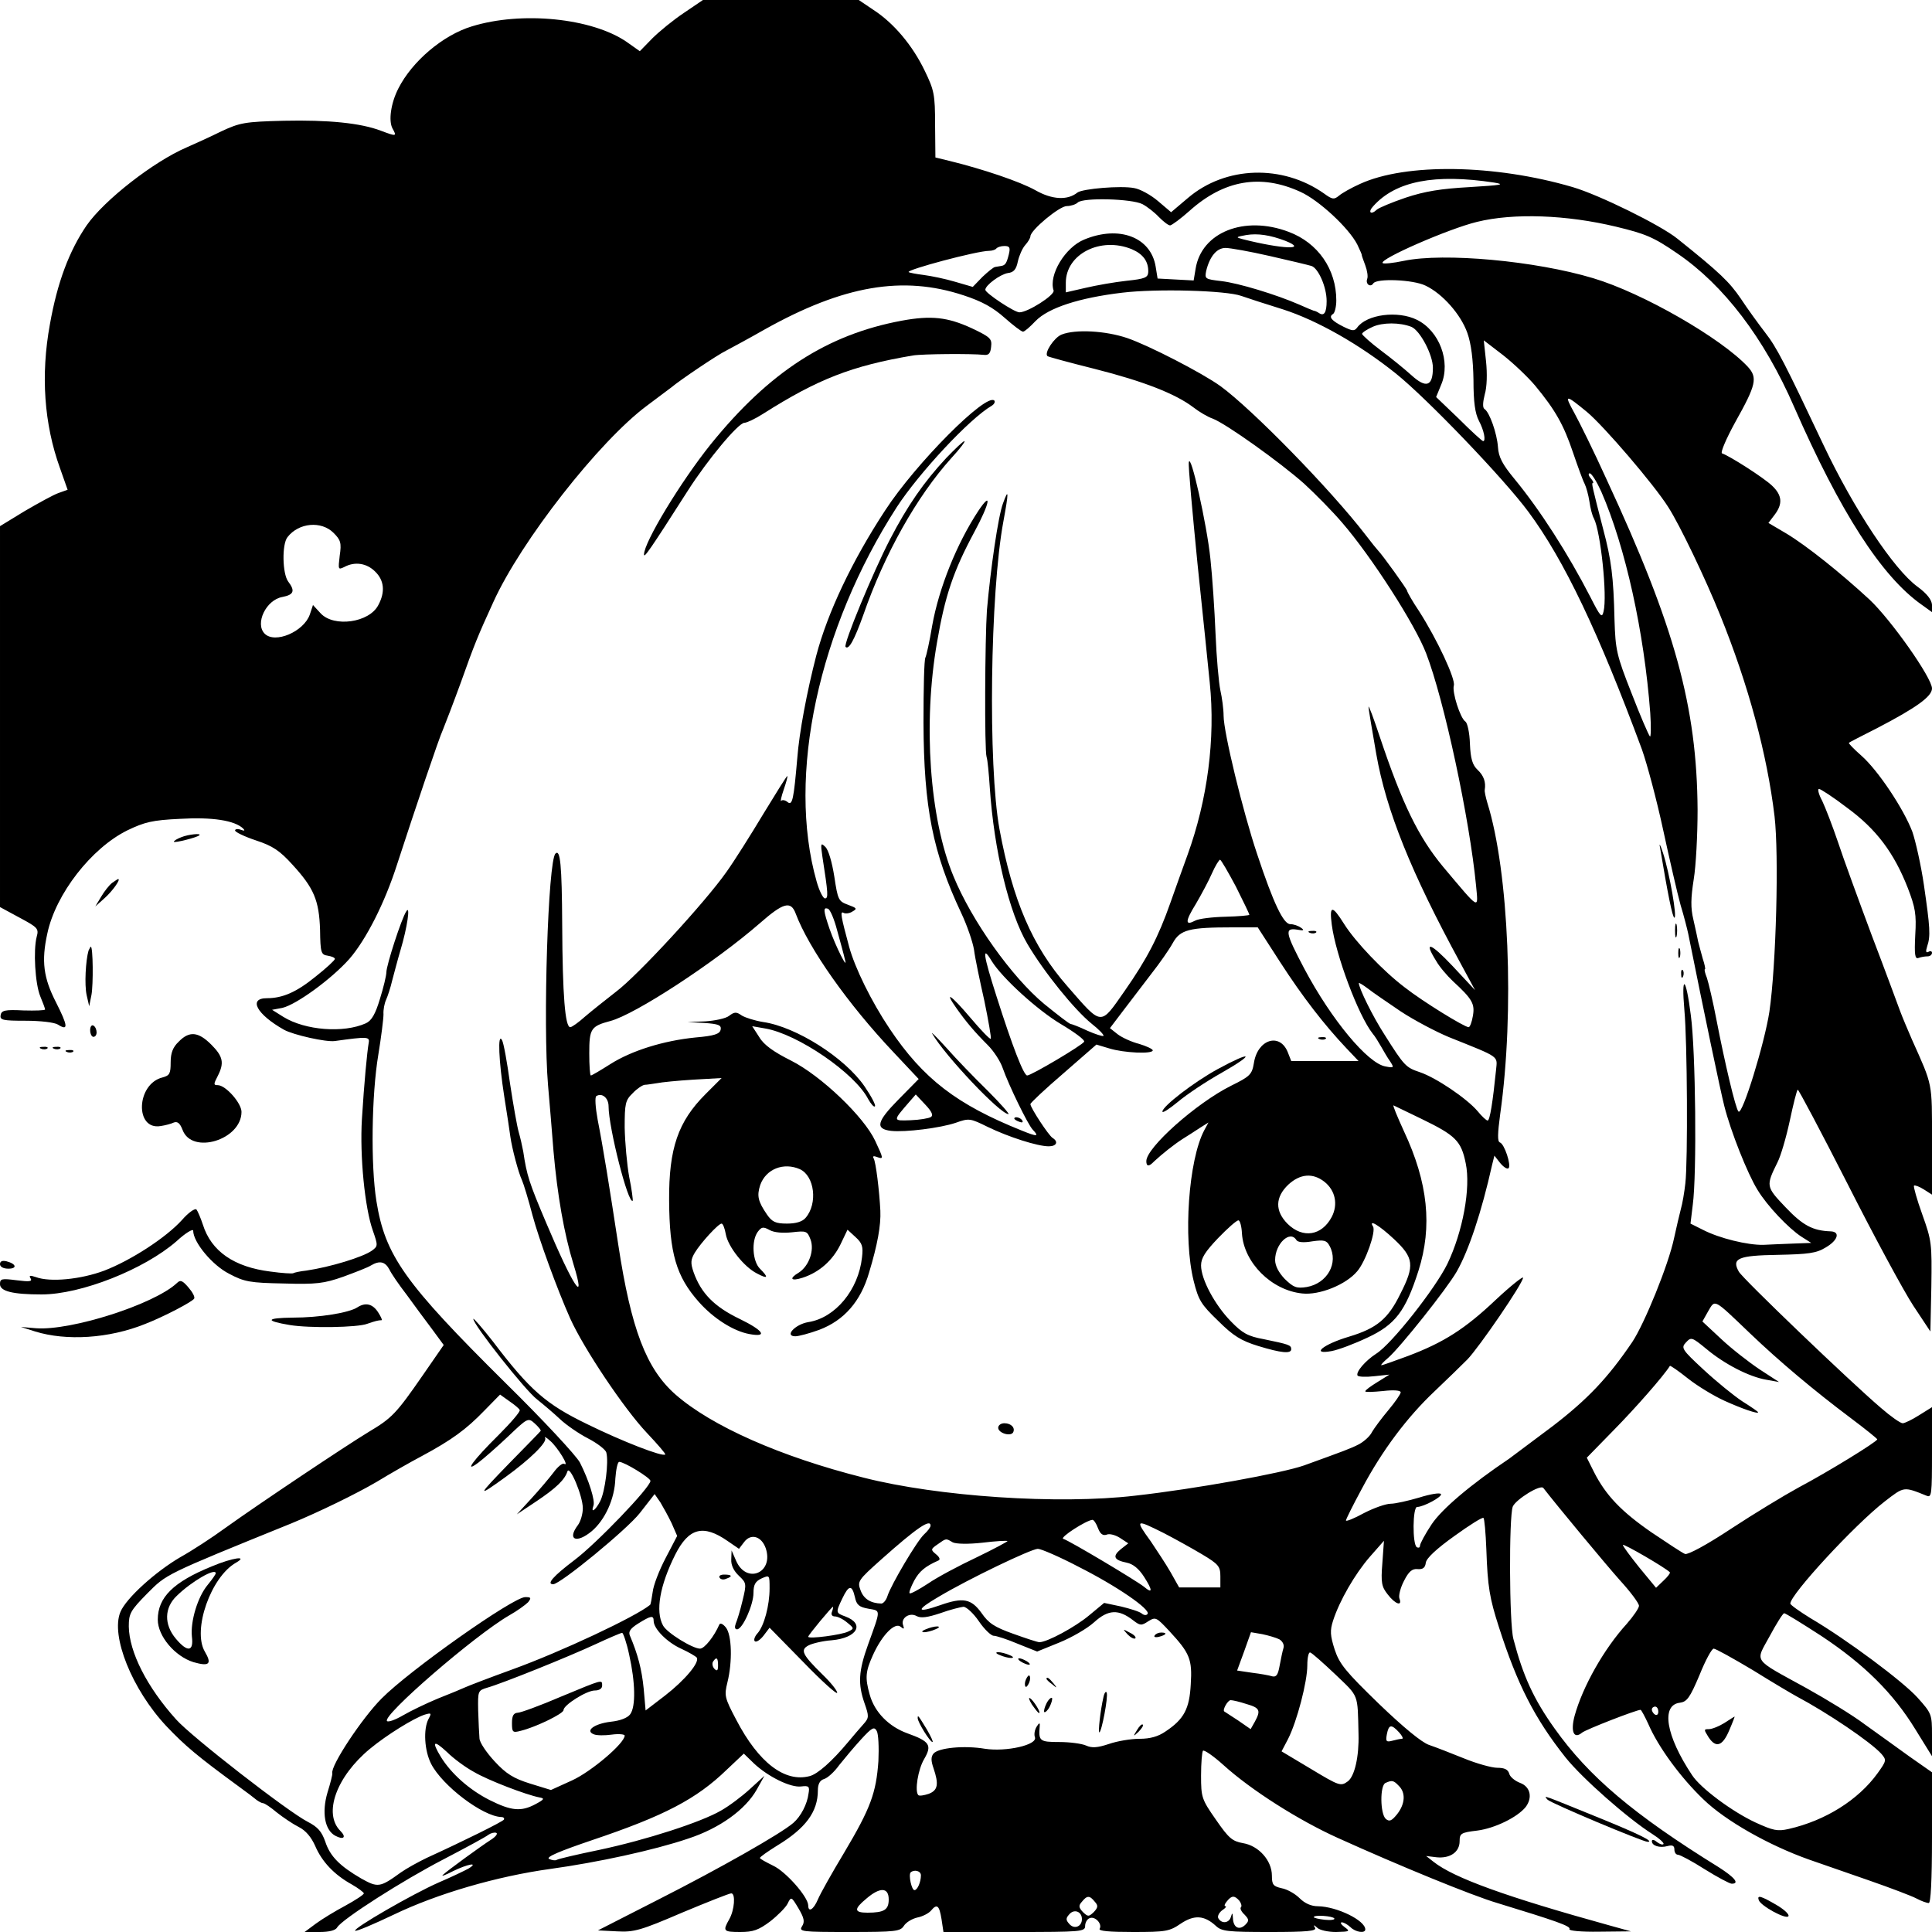 <?xml version="1.0" standalone="no"?>
<!DOCTYPE svg PUBLIC "-//W3C//DTD SVG 20010904//EN"
 "http://www.w3.org/TR/2001/REC-SVG-20010904/DTD/svg10.dtd">
<svg version="1.0" xmlns="http://www.w3.org/2000/svg"
 width="600pt" height="600pt" viewBox="0 0 600 600"
 preserveAspectRatio="xMidYMid meet">
<g transform="translate(0,600) scale(0.1,-0.1)"
fill="#000000" stroke="none">
<path d="M2124 5960 c-33 -22 -77 -58 -98 -79 l-39 -40 -41 29 c-108 74 -326
96 -481 48 -89 -27 -185 -108 -228 -193 -23 -45 -31 -100 -18 -124 14 -25 12
-25 -36 -7 -63 24 -163 34 -302 31 -121 -3 -136 -6 -194 -33 -34 -17 -83 -39
-108 -50 -102 -44 -255 -163 -310 -242 -54 -79 -91 -177 -114 -307 -29 -158
-18 -310 31 -446 l24 -68 -28 -10 c-15 -5 -62 -31 -105 -56 l-77 -47 0 -592 0
-591 61 -33 c56 -30 60 -34 53 -59 -11 -42 -5 -146 11 -185 8 -19 15 -38 15
-41 0 -3 -30 -4 -67 -3 -58 3 -68 0 -71 -14 -3 -16 6 -18 77 -18 46 0 90 -5
101 -12 33 -21 31 -4 -6 69 -39 76 -46 128 -27 214 26 123 137 265 248 320 54
26 78 32 164 36 100 6 170 -5 196 -30 7 -7 4 -8 -7 -4 -10 4 -18 2 -18 -2 0
-5 29 -19 65 -31 52 -17 74 -32 113 -75 67 -73 83 -111 86 -203 1 -71 3 -77
24 -80 12 -2 22 -6 22 -10 0 -4 -27 -29 -60 -55 -59 -48 -102 -67 -151 -67
-59 0 -32 -50 53 -98 29 -16 131 -39 158 -35 101 14 109 14 105 -6 -5 -29 -14
-123 -21 -236 -7 -115 9 -277 34 -347 16 -46 16 -48 -3 -62 -28 -20 -129 -51
-204 -62 -19 -2 -37 -6 -40 -8 -3 -2 -35 0 -71 5 -113 14 -184 63 -210 146 -7
21 -16 42 -20 47 -5 4 -25 -10 -45 -33 -50 -55 -158 -125 -241 -157 -72 -27
-168 -37 -213 -20 -18 6 -22 5 -16 -4 6 -10 -3 -11 -43 -6 -47 6 -52 5 -52
-12 0 -22 39 -32 129 -32 123 0 319 78 419 165 28 26 52 40 52 33 0 -36 60
-108 112 -134 47 -25 65 -28 169 -30 102 -3 125 0 185 21 38 14 77 29 86 35
27 16 44 12 57 -12 6 -13 30 -48 54 -79 23 -32 58 -79 79 -107 l36 -49 -65
-94 c-83 -120 -96 -133 -168 -176 -71 -43 -339 -222 -445 -298 -41 -30 -104
-71 -140 -91 -77 -45 -168 -127 -186 -170 -31 -74 36 -241 143 -355 58 -61 96
-93 223 -186 25 -18 50 -37 57 -43 7 -5 16 -10 20 -10 5 0 24 -13 43 -29 19
-15 50 -36 68 -45 22 -11 39 -32 51 -59 21 -49 59 -89 113 -119 21 -12 38 -25
38 -28 0 -4 -26 -21 -57 -38 -32 -17 -73 -42 -92 -56 l-35 -26 47 0 c29 0 49
5 54 14 14 25 205 147 333 213 69 36 130 69 137 75 7 5 18 8 24 6 6 -2 -1 -12
-17 -22 -31 -20 -133 -94 -149 -109 -5 -5 9 0 32 12 45 22 82 29 48 8 -11 -6
-52 -26 -92 -43 -82 -36 -267 -143 -260 -150 3 -3 57 20 120 50 135 65 320
119 487 142 145 20 321 58 427 94 98 32 178 90 213 152 l24 43 -45 -41 c-25
-23 -65 -53 -90 -67 -62 -36 -232 -91 -378 -122 -68 -14 -128 -28 -132 -31 -5
-3 -15 -1 -24 3 -10 6 33 24 133 58 226 76 325 128 419 219 l53 50 32 -31 c44
-41 113 -75 146 -71 24 3 27 0 23 -22 -4 -33 -24 -71 -47 -91 -39 -34 -230
-142 -415 -236 l-192 -98 59 -3 c53 -3 74 3 202 58 79 33 147 60 153 60 14 0
10 -52 -6 -80 -21 -37 -19 -40 34 -40 40 0 57 6 93 33 23 18 48 43 54 55 11
23 12 22 34 -15 17 -29 20 -41 11 -55 -11 -17 -2 -18 147 -18 144 0 158 2 169
19 7 11 25 22 42 26 16 3 35 13 42 21 19 23 26 17 33 -26 l6 -40 220 0 c209 0
220 1 220 19 0 10 6 21 14 24 17 7 40 -18 31 -33 -4 -7 30 -10 104 -10 102 0
113 2 148 26 42 28 73 26 109 -7 18 -17 36 -19 168 -19 115 0 146 3 140 13 -6
10 -4 10 7 0 7 -7 33 -13 58 -13 43 1 45 2 27 15 -11 8 -15 15 -9 15 7 0 18
-7 27 -15 16 -16 46 -20 46 -7 0 28 -88 71 -147 72 -21 0 -41 9 -57 25 -14 14
-39 28 -56 31 -26 6 -30 11 -30 39 0 47 -41 93 -90 101 -33 6 -44 15 -84 73
-44 63 -46 69 -46 137 0 39 3 74 6 77 4 3 32 -16 63 -44 86 -78 234 -172 356
-227 190 -86 417 -179 495 -202 180 -55 230 -72 224 -81 -3 -5 36 -9 93 -8
l98 1 -65 18 c-322 89 -485 148 -548 198 l-23 18 33 -4 c41 -4 71 16 71 50 0
24 4 27 55 33 54 7 124 41 150 73 22 29 15 63 -17 75 -16 6 -32 19 -34 29 -4
13 -15 18 -37 18 -17 0 -64 13 -103 29 -40 16 -88 35 -109 42 -23 8 -79 54
-156 128 -103 100 -122 123 -137 168 -14 44 -15 59 -5 90 20 62 68 145 114
198 l44 50 -5 -70 c-5 -61 -2 -73 17 -97 23 -30 46 -38 36 -12 -3 8 3 33 14
54 15 30 26 39 43 37 16 -1 23 4 25 20 2 14 33 43 89 83 47 34 87 59 90 56 3
-2 7 -46 9 -98 4 -116 10 -151 39 -241 57 -178 111 -284 207 -405 52 -65 194
-190 270 -238 22 -14 37 -28 34 -31 -3 -3 -12 0 -21 7 -8 7 -15 8 -15 2 0 -14
24 -22 49 -15 15 4 21 1 21 -11 0 -9 5 -16 11 -16 6 0 44 -20 83 -45 40 -25
78 -45 84 -45 25 0 10 19 -40 51 -265 164 -404 282 -510 431 -65 91 -98 163
-128 278 -13 48 -14 379 -2 411 9 22 86 70 95 58 40 -52 196 -240 239 -288 32
-35 58 -70 58 -78 0 -7 -17 -32 -38 -56 -71 -78 -137 -195 -162 -286 -13 -49
-2 -73 23 -52 12 10 169 71 182 71 2 0 13 -20 24 -44 31 -72 101 -167 171
-234 69 -67 204 -143 328 -187 37 -13 121 -42 187 -65 66 -23 132 -48 147 -56
15 -8 32 -14 38 -14 6 0 10 68 10 203 l0 203 -70 49 c-39 28 -101 73 -139 100
-37 28 -119 78 -182 113 -169 93 -158 78 -113 161 21 39 41 71 45 71 4 0 56
-32 116 -71 133 -88 223 -178 291 -289 l52 -84 0 66 c0 64 -1 67 -45 116 -45
50 -219 180 -333 247 -34 21 -62 41 -62 45 0 28 199 244 293 317 61 47 58 47
130 18 16 -7 17 4 17 134 l0 141 -40 -25 c-22 -14 -45 -25 -51 -25 -7 0 -37
21 -68 48 -95 81 -430 402 -441 423 -23 41 -2 50 121 52 95 2 120 5 149 23 38
22 46 49 15 50 -55 2 -86 18 -140 75 -61 64 -61 66 -25 139 10 19 27 77 38
128 11 52 22 96 25 98 2 2 72 -130 155 -293 83 -164 175 -334 204 -378 l53
-80 3 139 c2 134 1 143 -28 224 -17 47 -28 87 -26 90 3 2 17 -3 31 -12 l25
-16 0 169 c0 181 3 167 -62 312 -13 30 -30 70 -37 89 -7 19 -46 125 -88 235
-41 110 -89 241 -105 290 -17 50 -39 107 -49 128 -11 20 -15 37 -10 37 5 0 45
-26 88 -59 90 -66 145 -139 188 -249 23 -60 27 -81 23 -146 -3 -61 -1 -75 10
-71 8 3 20 5 28 5 8 0 14 5 14 11 0 5 -5 7 -11 3 -8 -4 -9 1 -4 17 11 32 9 59
-10 190 -9 62 -26 137 -36 166 -27 71 -106 190 -158 236 -24 21 -41 39 -39 40
1 2 41 22 88 46 121 63 170 98 170 123 0 33 -127 213 -194 276 -91 84 -195
167 -258 205 l-56 33 19 25 c26 34 24 61 -8 91 -25 24 -131 92 -155 100 -6 2
13 46 41 97 65 116 70 138 39 172 -83 89 -326 229 -480 275 -179 54 -464 80
-588 54 -33 -7 -63 -10 -66 -7 -12 12 206 107 293 128 114 28 278 22 432 -15
91 -22 116 -32 190 -83 144 -98 270 -263 363 -477 143 -326 271 -526 396 -614
l32 -23 0 23 c-1 15 -15 34 -45 56 -74 54 -198 242 -291 438 -121 256 -146
305 -182 351 -20 26 -55 74 -76 106 -35 51 -63 79 -197 186 -52 42 -243 136
-325 160 -242 71 -518 75 -660 10 -27 -12 -57 -29 -66 -37 -15 -12 -20 -12
-46 7 -129 91 -306 86 -423 -14 l-52 -44 -40 34 c-22 19 -56 38 -75 41 -41 8
-160 -2 -176 -14 -31 -25 -79 -22 -130 7 -48 27 -164 66 -266 91 l-45 11 -1
102 c0 94 -3 107 -32 167 -38 79 -96 148 -159 189 l-46 31 -242 0 -242 0 -59
-40z m2516 -527 c37 -6 22 -8 -75 -14 -90 -5 -140 -13 -200 -33 -44 -15 -84
-32 -89 -37 -19 -18 -29 -8 -11 11 70 78 191 101 375 73z m-601 -29 c57 -26
149 -111 176 -163 8 -17 15 -32 14 -33 0 -2 5 -16 11 -32 6 -16 9 -35 6 -42
-6 -16 10 -28 19 -14 10 16 123 12 162 -7 53 -25 110 -90 130 -147 12 -34 18
-83 19 -146 0 -69 5 -104 17 -127 16 -30 22 -63 13 -63 -3 0 -37 31 -75 69
l-71 68 16 39 c30 71 -6 167 -76 201 -59 29 -155 17 -185 -24 -9 -12 -15 -11
-42 2 -38 19 -48 31 -33 40 5 3 10 22 10 42 0 97 -57 179 -148 213 -137 52
-271 -1 -289 -115 l-6 -36 -56 3 -56 3 -6 37 c-15 92 -114 129 -222 84 -59
-24 -111 -110 -95 -158 5 -14 -80 -68 -106 -68 -16 0 -106 60 -106 70 0 14 46
48 70 52 18 2 26 11 31 36 4 18 14 41 23 51 9 10 16 22 16 27 0 19 90 94 113
94 12 0 28 5 34 11 16 16 168 12 201 -5 15 -8 38 -26 51 -40 14 -14 29 -26 35
-26 6 1 33 21 60 45 107 96 221 116 345 59z m-47 -152 c72 -29 -9 -26 -132 5
-23 6 -23 7 10 13 36 6 75 0 122 -18z m-859 -42 c-7 -28 -11 -34 -24 -36 -5
-1 -13 -2 -18 -3 -5 0 -23 -15 -40 -31 l-30 -31 -55 16 c-30 9 -74 18 -97 21
-24 3 -45 7 -47 9 -8 7 212 66 250 66 10 0 20 4 22 7 3 4 14 8 25 8 17 0 19
-5 14 -26z m382 16 c35 -15 52 -38 51 -71 -1 -17 -10 -21 -67 -27 -37 -4 -94
-14 -128 -22 l-61 -14 0 30 c0 89 108 144 205 104z m428 -21 c62 -14 120 -28
130 -31 21 -7 47 -65 47 -109 0 -36 -8 -48 -24 -37 -6 4 -13 7 -16 7 -3 1 -23
9 -45 19 -71 31 -189 67 -242 73 -51 6 -52 7 -47 32 11 45 33 71 60 71 14 0
76 -11 137 -25z m-951 -122 c58 -19 92 -38 128 -70 26 -23 52 -43 57 -43 5 0
22 15 39 33 40 41 135 72 269 88 108 13 323 7 370 -10 17 -6 75 -25 130 -42
105 -34 235 -107 350 -199 96 -77 336 -327 412 -430 111 -150 217 -373 352
-737 16 -45 46 -157 66 -250 20 -92 44 -197 54 -233 11 -36 21 -76 24 -90 50
-249 100 -488 112 -535 20 -79 72 -210 103 -260 30 -50 98 -121 137 -146 l30
-19 -55 -2 c-30 -1 -73 -3 -94 -4 -48 -1 -136 20 -188 47 l-38 19 7 58 c13 95
9 479 -6 589 -15 120 -30 131 -20 16 9 -96 11 -470 3 -538 -3 -27 -9 -63 -14
-80 -4 -16 -14 -57 -21 -90 -17 -82 -92 -266 -130 -323 -76 -112 -139 -178
-247 -261 -63 -47 -124 -93 -135 -101 -119 -80 -209 -156 -241 -204 -20 -30
-36 -60 -36 -66 0 -6 -4 -8 -10 -5 -14 9 -13 125 1 125 20 0 79 32 74 40 -3 5
-33 0 -68 -11 -34 -10 -74 -19 -88 -19 -15 0 -52 -13 -83 -29 -31 -17 -56 -27
-56 -23 0 4 22 48 49 98 63 119 141 223 227 304 38 36 83 80 101 98 36 37 173
237 173 254 0 5 -38 -25 -84 -68 -96 -91 -162 -133 -273 -175 -43 -16 -80 -29
-83 -29 -3 1 7 11 21 23 37 32 182 214 213 268 37 65 77 184 110 332 l7 28 18
-23 c11 -13 22 -20 26 -16 9 9 -13 76 -27 80 -8 3 -7 28 1 88 45 319 27 753
-40 967 -5 17 -9 35 -8 40 4 24 -3 44 -22 62 -16 15 -22 34 -24 81 -1 35 -8
65 -14 69 -16 10 -42 92 -36 112 6 19 -51 142 -108 231 -21 31 -37 60 -37 63
0 5 -77 112 -90 125 -3 3 -21 25 -40 50 -107 139 -351 389 -450 461 -57 41
-222 126 -289 149 -68 23 -161 28 -204 11 -23 -9 -55 -57 -44 -67 2 -2 68 -20
148 -40 150 -38 250 -77 305 -119 18 -14 45 -30 60 -35 42 -16 211 -137 284
-202 36 -33 89 -87 118 -121 91 -105 227 -317 261 -406 56 -145 135 -514 155
-721 7 -76 14 -80 -103 59 -76 92 -126 194 -196 403 -19 57 -34 98 -35 93 0
-6 11 -71 24 -146 31 -177 109 -370 261 -649 l46 -85 -70 75 c-69 73 -91 80
-51 16 10 -18 34 -46 52 -63 61 -56 69 -71 62 -109 -3 -18 -9 -34 -13 -34 -13
0 -143 80 -199 124 -66 50 -153 141 -188 197 -37 59 -46 58 -38 -3 12 -93 82
-281 127 -338 7 -8 18 -26 26 -40 8 -14 20 -35 28 -46 13 -20 12 -21 -14 -16
-55 9 -168 145 -252 303 -59 112 -63 128 -23 122 21 -4 24 -2 12 6 -8 6 -23
11 -33 11 -21 0 -52 64 -103 218 -44 131 -104 378 -104 429 0 21 -5 57 -10 79
-5 23 -12 102 -15 175 -3 74 -10 179 -16 234 -11 107 -62 334 -67 299 -2 -11
11 -153 27 -315 17 -162 34 -328 38 -369 18 -174 -7 -364 -69 -535 -16 -44
-40 -111 -53 -148 -38 -108 -73 -175 -142 -274 -77 -110 -69 -111 -178 14
-109 124 -170 267 -211 488 -36 198 -29 734 12 955 17 92 17 107 -1 57 -15
-39 -39 -206 -50 -332 -6 -87 -8 -436 -1 -456 3 -8 7 -51 10 -96 13 -194 60
-389 117 -485 52 -88 146 -204 199 -247 23 -18 39 -35 37 -38 -3 -2 -25 5 -50
16 -25 12 -49 21 -52 21 -4 0 -40 28 -82 62 -101 84 -225 258 -282 397 -74
178 -95 474 -51 726 25 146 51 222 116 343 48 89 56 131 12 65 -67 -102 -122
-239 -143 -356 -8 -49 -18 -93 -21 -99 -4 -6 -6 -97 -6 -202 1 -265 29 -404
117 -591 18 -38 36 -90 40 -115 3 -25 18 -96 32 -158 13 -63 22 -116 20 -118
-2 -3 -31 27 -63 65 -61 72 -84 87 -43 29 29 -41 55 -72 97 -114 18 -18 39
-50 46 -71 19 -54 78 -175 93 -191 21 -22 15 -23 -34 -3 -202 81 -306 161
-410 316 -57 85 -108 189 -126 255 -25 93 -29 112 -17 105 5 -3 18 -2 27 4 16
9 14 11 -13 21 -30 11 -32 15 -43 88 -7 44 -18 83 -28 92 -14 14 -15 11 -9
-30 18 -116 19 -130 8 -130 -6 0 -18 24 -26 53 -93 327 6 785 249 1162 69 106
226 275 295 315 8 5 11 12 8 16 -25 25 -244 -195 -339 -341 -103 -157 -179
-318 -214 -451 -29 -112 -53 -239 -59 -319 -11 -127 -15 -148 -30 -136 -7 6
-16 8 -20 4 -3 -4 0 12 8 35 8 23 13 42 11 42 -2 0 -35 -53 -74 -117 -39 -65
-90 -146 -115 -181 -66 -94 -276 -322 -343 -372 -32 -25 -75 -59 -96 -77 -20
-18 -41 -33 -46 -33 -16 0 -24 99 -25 317 -1 189 -6 237 -21 222 -23 -23 -39
-529 -23 -719 4 -47 12 -139 17 -205 12 -137 33 -257 62 -351 41 -133 -1 -70
-85 129 -53 125 -60 147 -71 221 -3 16 -9 43 -14 60 -5 17 -17 85 -27 151 -9
66 -20 127 -25 135 -14 25 -10 -66 7 -175 9 -55 17 -111 19 -125 5 -36 25
-112 36 -135 5 -11 20 -60 33 -110 20 -74 76 -228 117 -320 42 -93 167 -280
238 -355 33 -35 59 -65 57 -67 -8 -8 -132 40 -242 94 -128 62 -178 105 -294
258 -33 42 -60 73 -60 69 0 -18 162 -223 198 -250 20 -16 52 -43 71 -61 19
-18 58 -45 87 -60 29 -15 55 -35 57 -44 8 -29 -4 -122 -19 -151 -15 -29 -30
-39 -21 -14 6 15 -14 79 -42 134 -11 21 -114 132 -231 247 -314 311 -374 396
-401 565 -18 112 -15 330 6 455 9 55 16 111 16 125 -1 14 3 34 8 45 5 11 14
38 19 60 6 22 17 65 26 95 21 70 31 141 18 120 -15 -22 -62 -168 -62 -189 0
-10 -9 -48 -20 -83 -14 -47 -26 -68 -44 -76 -69 -31 -188 -22 -256 20 l-35 22
32 6 c43 10 152 89 208 152 52 60 110 174 148 293 57 175 130 392 143 420 7
17 32 82 55 145 43 121 53 145 101 250 86 190 329 500 477 610 36 27 71 53 76
57 26 22 143 101 170 114 17 9 71 38 120 66 245 137 429 168 617 106z m1391
-98 c27 -11 67 -87 67 -127 0 -58 -21 -65 -67 -23 -21 19 -64 54 -95 77 -32
24 -57 47 -58 51 0 4 15 14 33 22 31 14 84 14 120 0z m384 -182 c63 -76 89
-122 118 -208 15 -44 31 -88 36 -97 5 -10 12 -35 15 -55 3 -21 9 -45 14 -53
21 -41 42 -241 30 -289 -5 -22 -10 -16 -41 45 -69 134 -156 270 -236 367 -37
45 -49 67 -51 99 -3 42 -26 108 -42 118 -6 4 -5 21 1 45 7 23 8 65 4 103 l-7
65 60 -46 c33 -26 77 -68 99 -94z m161 -82 c52 -43 209 -226 253 -296 36 -56
115 -221 161 -335 88 -217 146 -433 169 -625 14 -120 5 -463 -16 -607 -15 -98
-84 -323 -96 -310 -9 9 -42 149 -68 283 -11 58 -25 117 -30 132 -6 15 -9 27
-6 27 2 0 -1 15 -7 33 -5 17 -11 41 -14 52 -2 11 -9 42 -15 69 -9 37 -8 67 1
125 7 42 12 139 12 216 -2 320 -70 568 -283 1027 -38 84 -84 177 -100 206 -32
58 -28 58 39 3z m45 -248 c75 -172 133 -435 152 -687 3 -44 2 -77 -1 -73 -4 4
-30 64 -57 134 -47 119 -50 135 -53 228 -3 134 -10 187 -35 281 -35 136 -37
144 -32 144 3 0 0 7 -7 15 -7 8 -8 15 -3 15 6 0 22 -26 36 -57z m-3937 -128
c22 -22 25 -31 19 -71 -5 -43 -5 -44 14 -35 33 18 70 12 96 -14 28 -27 32 -63
10 -104 -28 -55 -138 -70 -179 -26 l-24 26 -10 -30 c-19 -53 -108 -91 -140
-59 -31 31 4 105 55 114 36 7 40 19 18 48 -18 24 -20 116 -2 138 35 45 105 51
143 13z m2802 -1098 c23 -46 42 -85 42 -88 0 -2 -33 -5 -74 -6 -41 -1 -83 -6
-94 -12 -32 -17 -32 -3 2 52 17 29 40 72 50 95 10 23 22 42 25 42 3 0 25 -38
49 -83z m-1367 -84 c41 -109 163 -282 304 -431 l78 -83 -63 -64 c-67 -68 -73
-91 -23 -97 44 -5 154 9 201 25 42 15 45 14 100 -13 64 -31 154 -60 189 -60
24 0 31 14 12 26 -12 7 -69 94 -69 105 0 4 46 47 103 96 l102 89 40 -12 c45
-14 135 -18 135 -6 0 4 -19 13 -42 20 -24 6 -54 20 -67 30 l-24 19 41 54 c23
30 62 81 87 114 26 33 56 76 67 96 23 42 51 49 187 49 l77 0 69 -107 c71 -110
138 -196 206 -268 l38 -40 -104 0 -105 0 -11 28 c-25 61 -94 39 -105 -35 -6
-35 -12 -41 -71 -70 -108 -54 -263 -192 -263 -234 0 -17 8 -18 24 -1 26 24 61
52 89 70 15 9 39 25 53 34 l27 17 -13 -24 c-49 -92 -66 -335 -33 -468 15 -60
23 -73 76 -124 47 -47 72 -62 124 -78 72 -22 103 -25 103 -10 0 13 -8 15 -85
31 -50 9 -67 19 -102 55 -50 51 -93 131 -93 174 0 23 13 43 53 85 29 30 57 55
63 55 5 0 10 -19 11 -41 6 -90 91 -176 187 -186 53 -6 136 27 171 69 26 30 59
124 49 139 -15 24 19 4 65 -39 62 -58 65 -82 20 -170 -38 -78 -73 -107 -159
-133 -81 -24 -121 -57 -55 -45 22 4 72 23 112 42 86 40 118 82 158 207 44 138
30 274 -45 434 -21 46 -36 82 -32 80 4 -2 43 -21 87 -42 105 -51 123 -68 137
-138 16 -76 -9 -212 -57 -312 -37 -76 -173 -249 -221 -279 -34 -22 -64 -57
-58 -68 3 -4 26 -5 52 -2 l47 5 -37 -23 c-21 -13 -38 -25 -38 -29 0 -3 25 -2
55 1 34 4 55 2 55 -4 0 -5 -17 -30 -38 -55 -21 -25 -44 -56 -51 -68 -6 -13
-24 -29 -40 -38 -27 -14 -47 -21 -171 -66 -68 -24 -337 -73 -525 -94 -238 -28
-612 -3 -843 56 -258 65 -472 160 -584 258 -91 80 -138 203 -178 466 -27 177
-47 302 -64 388 -7 39 -9 70 -4 73 18 11 38 -6 38 -32 0 -65 61 -306 75 -293
1 2 -3 36 -11 74 -7 39 -13 107 -14 153 0 75 2 85 25 107 13 14 30 25 37 26 7
0 24 3 38 5 14 3 65 8 113 11 l88 5 -50 -50 c-85 -85 -114 -168 -113 -330 1
-164 22 -236 92 -315 46 -52 108 -91 157 -100 59 -11 44 11 -30 47 -79 38
-120 80 -143 145 -10 29 -9 39 4 61 19 31 73 90 83 90 4 0 10 -15 13 -33 7
-39 57 -102 97 -122 34 -18 37 -13 9 15 -23 23 -27 86 -7 114 12 16 17 17 37
6 14 -8 41 -10 70 -7 44 5 47 4 57 -22 13 -34 -5 -83 -36 -103 -32 -19 -25
-28 12 -16 52 17 93 54 117 103 l22 46 25 -23 c21 -19 24 -30 20 -63 -11 -101
-83 -188 -167 -201 -41 -7 -75 -44 -40 -44 10 0 44 9 74 20 77 29 129 88 155
178 26 86 37 146 35 192 -3 61 -14 152 -21 163 -4 6 0 8 10 4 22 -8 21 -6 -5
50 -35 75 -168 202 -261 249 -54 27 -85 49 -99 73 l-22 34 40 -7 c101 -17 279
-139 320 -219 9 -16 18 -26 21 -23 4 3 -11 31 -32 62 -61 89 -212 185 -315
200 -25 4 -54 13 -66 20 -17 12 -23 12 -40 -1 -10 -8 -44 -15 -74 -17 l-55 -2
53 -3 c44 -3 53 -7 50 -21 -3 -13 -19 -19 -78 -24 -100 -10 -199 -41 -265 -83
-30 -19 -57 -35 -60 -35 -3 0 -5 31 -5 69 0 76 5 84 65 100 77 20 325 182 465
304 73 64 96 70 111 30z m129 -53 c10 -36 21 -76 24 -90 11 -38 -29 41 -48 96
-19 56 -20 67 -5 62 7 -2 20 -33 29 -68z m480 -95 c33 -53 142 -152 214 -195
42 -25 75 -49 73 -55 -4 -10 -164 -105 -177 -105 -11 0 -46 91 -95 245 -42
131 -46 162 -15 110z m1270 -156 c41 -27 109 -63 150 -80 162 -65 150 -57 146
-103 -10 -98 -19 -156 -26 -156 -4 0 -18 13 -31 29 -34 40 -129 104 -179 121
-44 15 -48 18 -111 118 -35 54 -79 143 -79 159 0 2 12 -5 28 -17 15 -12 61
-43 102 -71z m-1459 -328 c-6 -4 -35 -9 -63 -10 -56 -2 -56 -3 -4 57 l20 23
30 -32 c20 -21 25 -33 17 -38z m-407 -162 c46 -21 56 -107 18 -151 -10 -12
-30 -18 -58 -18 -35 0 -46 5 -62 28 -28 41 -32 58 -21 92 18 50 73 71 123 49z
m1629 -39 c34 -27 43 -70 23 -109 -31 -59 -90 -68 -137 -22 -40 40 -39 83 2
122 37 34 76 37 112 9z m-87 -181 c4 -7 22 -9 50 -4 36 5 44 3 53 -14 29 -53
-7 -117 -71 -128 -32 -5 -41 -1 -68 25 -19 20 -30 41 -30 59 0 50 46 94 66 62z
m1409 -290 c91 -87 198 -177 314 -264 44 -33 80 -62 81 -65 0 -7 -149 -99
-245 -150 -44 -24 -138 -81 -208 -127 -77 -51 -135 -82 -144 -79 -8 3 -55 34
-104 67 -94 65 -142 115 -179 188 l-22 44 84 86 c66 67 154 167 174 199 1 2
26 -15 56 -39 29 -23 80 -54 113 -69 55 -25 105 -42 105 -36 0 2 -22 17 -49
34 -26 17 -80 61 -120 98 -68 63 -71 68 -55 85 16 17 18 17 63 -20 56 -47 133
-87 187 -96 l39 -7 -60 39 c-33 22 -87 64 -119 94 l-59 55 18 32 c22 37 15 41
130 -69z m-3821 -238 c3 -4 -27 -39 -65 -77 -80 -79 -111 -122 -63 -86 16 12
57 48 91 80 62 59 63 60 84 41 12 -11 20 -21 18 -23 -2 -3 -47 -49 -99 -102
-99 -102 -100 -106 -10 -41 76 55 130 108 123 121 -4 6 4 2 16 -9 23 -20 61
-82 43 -71 -5 3 -20 -9 -33 -27 -13 -17 -44 -54 -69 -81 l-45 -49 60 40 c63
42 89 68 97 93 7 22 48 -76 48 -114 0 -18 -7 -41 -15 -52 -35 -46 -5 -59 43
-19 41 35 71 100 73 163 2 28 7 52 12 52 16 0 97 -50 97 -59 0 -20 -168 -195
-236 -246 -66 -50 -88 -75 -66 -75 22 0 229 170 269 221 l46 59 18 -26 c9 -15
25 -44 35 -65 l17 -39 -36 -69 c-20 -38 -38 -85 -40 -105 -3 -20 -6 -38 -8
-40 -45 -37 -277 -146 -429 -201 -69 -25 -134 -50 -145 -55 -11 -5 -49 -21
-85 -35 -36 -15 -84 -38 -108 -52 -24 -14 -46 -22 -50 -18 -17 16 272 266 379
328 25 14 51 33 59 41 11 14 9 16 -9 16 -37 0 -359 -227 -446 -315 -60 -60
-159 -209 -153 -232 1 -4 -6 -31 -15 -60 -18 -61 -9 -116 24 -134 26 -14 36
-5 16 15 -54 54 -12 169 92 255 52 43 136 95 170 106 20 6 22 5 12 -13 -17
-32 -13 -99 8 -140 35 -68 160 -163 218 -165 7 0 10 -4 8 -8 -5 -7 -124 -66
-240 -119 -27 -13 -63 -33 -80 -45 -65 -47 -71 -48 -123 -19 -67 39 -97 69
-112 115 -11 31 -23 45 -54 61 -61 31 -361 264 -409 318 -91 101 -146 210
-147 289 0 40 5 49 57 102 61 61 51 57 448 218 85 35 202 92 265 129 41 25
104 61 140 80 93 50 138 83 194 141 l49 50 28 -20 c16 -11 31 -23 33 -28z
m1796 -367 c7 -18 15 -24 27 -20 8 4 27 -1 41 -10 l26 -17 -23 -18 c-27 -22
-22 -34 18 -42 20 -4 38 -19 54 -44 27 -42 27 -54 0 -31 -22 18 -233 144 -251
149 -12 4 72 58 91 59 4 0 12 -12 17 -26z m-520 8 c0 -5 -9 -17 -20 -27 -22
-20 -103 -157 -114 -192 -4 -13 -13 -23 -19 -23 -33 1 -54 14 -64 40 -11 29
-9 32 65 98 110 98 152 126 152 104z m724 -23 c33 -17 87 -47 119 -66 52 -31
57 -38 57 -69 l0 -34 -64 0 -64 0 -27 48 c-15 26 -43 68 -61 95 -50 69 -48 70
40 26z m-1354 -25 l35 -24 16 21 c21 28 54 18 67 -19 26 -77 -60 -113 -92 -39
l-14 32 -1 -28 c-1 -18 8 -36 24 -51 23 -22 24 -24 11 -77 -7 -30 -17 -62 -21
-71 -4 -11 -3 -18 4 -18 17 0 51 76 51 113 0 26 6 36 25 45 25 11 25 11 25
-31 0 -53 -17 -117 -38 -140 -8 -9 -12 -20 -8 -24 4 -4 16 3 27 17 l19 25 105
-107 c58 -60 105 -102 105 -95 0 7 -21 33 -46 57 -62 61 -70 76 -43 90 11 6
44 14 72 16 79 7 104 51 42 74 -30 11 -30 12 -9 56 20 42 30 43 39 4 5 -24 13
-31 42 -36 39 -7 39 0 -1 -111 -30 -83 -32 -123 -11 -183 14 -40 14 -45 -3
-64 -11 -12 -32 -37 -48 -56 -50 -60 -95 -100 -120 -106 -77 -20 -158 42 -227
174 -37 70 -38 76 -28 117 16 64 14 148 -5 171 -8 10 -17 15 -20 9 -16 -37
-46 -75 -60 -75 -23 0 -103 49 -115 72 -24 44 -10 124 38 220 42 83 87 95 163
42z m699 -4 c11 -5 47 -6 92 -1 41 5 76 7 78 5 1 -1 -41 -24 -95 -50 -55 -26
-123 -62 -152 -82 -29 -19 -55 -33 -57 -30 -3 2 4 20 14 39 16 29 33 44 76 63
6 3 2 11 -8 19 -17 14 -17 16 5 31 27 19 25 19 47 6z m2227 -93 c2 -2 -7 -14
-20 -26 l-23 -22 -52 63 c-28 35 -51 66 -51 70 0 6 133 -71 146 -85z m-1836
17 c119 -60 223 -132 214 -146 -3 -5 -11 -5 -18 1 -7 6 -36 15 -65 22 l-52 11
-47 -39 c-43 -36 -130 -83 -154 -83 -6 0 -42 12 -81 26 -59 21 -77 33 -99 65
-32 44 -57 49 -128 24 -75 -26 -77 -16 -5 26 94 56 286 148 308 149 10 0 68
-25 127 -56z m-766 -139 c-4 -9 0 -15 9 -15 8 0 25 -8 38 -19 22 -18 22 -19 3
-28 -19 -10 -124 -24 -124 -16 0 5 73 93 77 93 1 0 0 -7 -3 -15z m456 -30 c17
-25 38 -45 46 -45 8 0 42 -11 75 -25 l60 -24 69 28 c37 15 86 43 108 63 44 40
76 41 121 6 22 -17 26 -17 47 -3 23 14 25 13 66 -31 63 -68 71 -87 66 -165 -4
-76 -21 -108 -78 -146 -23 -16 -48 -23 -81 -23 -27 0 -69 -7 -95 -16 -36 -12
-53 -13 -71 -5 -13 6 -51 11 -83 11 -62 0 -65 3 -61 50 1 11 -2 10 -10 -3 -6
-10 -8 -24 -5 -32 9 -24 -89 -46 -155 -36 -65 11 -145 3 -160 -15 -8 -10 -8
-22 0 -45 17 -50 14 -69 -15 -80 -15 -5 -29 -7 -32 -4 -12 12 -1 80 18 112 25
43 18 55 -52 80 -58 21 -102 66 -117 120 -15 53 -13 72 10 123 28 62 68 103
86 88 10 -8 12 -8 8 4 -9 22 19 42 42 29 13 -7 34 -4 73 9 30 11 63 19 72 20
9 0 31 -20 48 -45z m-1010 1 c0 -24 41 -66 85 -86 24 -11 46 -24 49 -28 9 -15
-37 -70 -99 -118 l-60 -46 -6 68 c-6 60 -18 106 -43 165 -5 12 2 22 26 37 40
25 48 26 48 8z m-76 -105 c19 -85 21 -161 3 -185 -8 -11 -31 -20 -60 -23 -51
-6 -81 -28 -53 -39 9 -4 35 -4 56 -1 22 3 40 1 40 -3 0 -24 -104 -112 -163
-139 l-66 -30 -65 20 c-51 16 -74 30 -110 69 -25 27 -47 59 -47 72 -1 13 -3
51 -4 86 -1 61 -1 62 29 71 46 13 250 95 336 135 41 19 78 35 82 35 3 1 14
-30 22 -68z m2019 48 c10 -6 16 -17 13 -27 -3 -9 -8 -34 -12 -55 -5 -28 -10
-36 -23 -33 -9 3 -37 8 -62 11 l-47 7 22 60 21 59 35 -6 c19 -4 43 -11 53 -16z
m1471 -96 c61 -38 122 -74 135 -81 96 -51 231 -142 264 -179 16 -19 16 -21
-12 -60 -60 -83 -162 -147 -276 -173 -35 -8 -48 -5 -103 20 -73 34 -171 107
-197 147 -82 123 -97 218 -38 225 22 3 31 15 61 86 18 45 38 82 44 82 6 0 60
-30 122 -67z m-1297 -13 c74 -71 69 -58 72 -185 2 -70 -12 -131 -33 -147 -22
-16 -26 -15 -114 38 l-92 55 20 38 c28 55 60 178 60 229 0 24 4 42 9 40 5 -1
40 -32 78 -68z m-1917 28 c0 -16 -3 -19 -11 -11 -6 6 -8 16 -5 22 11 17 16 13
16 -11z m1641 -120 c42 -12 45 -20 26 -55 l-13 -23 -39 27 c-22 14 -41 27 -43
28 -6 5 11 35 20 35 6 0 28 -5 49 -12z m1279 -24 c0 -8 -4 -12 -10 -9 -5 3
-10 10 -10 16 0 5 5 9 10 9 6 0 10 -7 10 -16z m-2422 -153 c-7 -99 -24 -146
-106 -284 -38 -63 -75 -129 -82 -146 -13 -31 -30 -42 -30 -18 -1 27 -70 105
-109 123 -22 11 -41 21 -41 24 0 3 24 20 53 38 89 54 127 105 127 172 0 19 6
31 19 35 11 3 32 22 47 43 16 20 46 56 68 80 34 37 41 41 49 26 5 -9 7 -51 5
-93z m1617 89 c10 -11 14 -20 9 -20 -5 0 -19 -3 -30 -6 -19 -5 -21 -2 -17 20
6 31 14 32 38 6z m-2873 -123 c44 -26 162 -71 203 -79 17 -3 16 -6 -12 -21
-45 -24 -75 -21 -143 13 -63 32 -119 82 -151 134 -29 48 -23 54 19 15 20 -20
58 -48 84 -62z m2872 -43 c22 -21 20 -56 -5 -88 -17 -21 -24 -24 -35 -15 -18
15 -19 105 -1 112 20 9 25 8 41 -9z m-1484 -278 c0 -21 -11 -46 -20 -46 -9 0
-19 47 -12 55 11 10 32 5 32 -9z m-100 -75 c0 -32 -14 -41 -66 -41 -42 0 -43
11 -3 44 42 36 69 35 69 -3z m640 -7 c11 -12 10 -18 -3 -32 -16 -15 -18 -15
-34 0 -13 14 -14 20 -3 32 16 20 24 20 40 0z m449 3 c6 -8 8 -17 5 -20 -4 -3
1 -14 11 -23 14 -15 15 -19 2 -32 -19 -18 -37 -8 -38 21 -1 17 -2 18 -6 5 -5
-20 -28 -24 -39 -6 -4 6 1 17 11 25 11 7 15 13 11 13 -5 0 -3 7 4 15 15 19 24
19 39 2z m-489 -57 c0 -24 -25 -33 -40 -14 -10 11 -10 17 0 28 15 19 40 10 40
-14z m784 2 c2 -4 -11 -6 -30 -4 -19 2 -34 6 -34 8 0 8 59 4 64 -4z"/>
<path d="M2800 5004 c-231 -43 -411 -159 -593 -384 -93 -116 -207 -304 -207
-342 0 -12 16 10 136 198 62 97 157 211 176 211 7 0 33 12 58 28 170 108 276
149 465 181 30 5 183 6 220 2 15 -2 21 4 23 25 3 25 -2 30 -61 58 -74 34 -125
40 -217 23z"/>
<path d="M2939 4578 c-70 -75 -121 -149 -175 -253 -52 -100 -146 -327 -138
-334 10 -10 27 21 55 99 66 190 166 368 274 488 26 28 44 52 40 52 -4 0 -29
-24 -56 -52z"/>
<path d="M5155 3370 c24 -144 39 -220 45 -220 9 0 -15 138 -35 200 -8 25 -13
34 -10 20z"/>
<path d="M5202 3110 c0 -19 2 -27 5 -17 2 9 2 25 0 35 -3 9 -5 1 -5 -18z"/>
<path d="M4068 3103 c7 -3 16 -2 19 1 4 3 -2 6 -13 5 -11 0 -14 -3 -6 -6z"/>
<path d="M5212 3040 c0 -14 2 -19 5 -12 2 6 2 18 0 25 -3 6 -5 1 -5 -13z"/>
<path d="M5221 2974 c0 -11 3 -14 6 -6 3 7 2 16 -1 19 -3 4 -6 -2 -5 -13z"/>
<path d="M2895 2790 c40 -69 211 -250 237 -250 4 0 -25 33 -65 73 -40 39 -98
99 -127 132 -30 33 -50 53 -45 45z"/>
<path d="M3150 2526 c0 -2 7 -7 16 -10 8 -3 12 -2 9 4 -6 10 -25 14 -25 6z"/>
<path d="M4098 2773 c7 -3 16 -2 19 1 4 3 -2 6 -13 5 -11 0 -14 -3 -6 -6z"/>
<path d="M3782 2680 c-75 -41 -172 -116 -172 -132 0 -6 21 8 48 30 26 22 87
63 137 91 105 60 94 69 -13 11z"/>
<path d="M3100 1566 c0 -16 37 -28 46 -15 8 14 -5 29 -27 29 -10 0 -19 -6 -19
-14z"/>
<path d="M659 1136 c-121 -49 -169 -97 -169 -166 0 -51 53 -114 111 -132 49
-14 58 -6 35 33 -39 67 19 232 97 276 40 23 -12 15 -74 -11z m11 -22 c0 -3
-11 -19 -25 -36 -31 -37 -54 -113 -49 -161 6 -47 -14 -49 -50 -6 -37 44 -36
96 3 133 46 45 121 88 121 70z"/>
<path d="M2235 1100 c3 -5 12 -7 20 -3 21 7 19 13 -6 13 -11 0 -18 -4 -14 -10z"/>
<path d="M2875 940 c-13 -5 -14 -9 -5 -9 8 0 24 4 35 9 13 5 14 9 5 9 -8 0
-24 -4 -35 -9z"/>
<path d="M3502 924 c10 -10 20 -15 24 -12 3 4 -5 12 -18 18 -22 12 -22 12 -6
-6z"/>
<path d="M3586 921 c-4 -5 3 -7 14 -4 23 6 26 13 6 13 -8 0 -17 -4 -20 -9z"/>
<path d="M3105 860 c11 -5 27 -9 35 -9 9 0 8 4 -5 9 -11 5 -27 9 -35 9 -9 0
-8 -4 5 -9z"/>
<path d="M3170 840 c8 -5 20 -10 25 -10 6 0 3 5 -5 10 -8 5 -19 10 -25 10 -5
0 -3 -5 5 -10z"/>
<path d="M3186 784 c-4 -9 -4 -19 -1 -22 2 -3 7 3 11 12 4 9 4 19 1 22 -2 3
-7 -3 -11 -12z"/>
<path d="M3250 786 c0 -2 8 -10 18 -17 15 -13 16 -12 3 4 -13 16 -21 21 -21
13z"/>
<path d="M3427 730 c-10 -43 -17 -110 -13 -110 7 0 28 110 23 123 -2 6 -7 1
-10 -13z"/>
<path d="M3205 706 c10 -14 19 -26 22 -26 7 0 -17 39 -28 46 -6 3 -3 -5 6 -20z"/>
<path d="M3250 710 c-6 -12 -9 -24 -7 -27 3 -2 11 5 17 17 6 12 9 24 7 27 -3
2 -11 -5 -17 -17z"/>
<path d="M2850 664 c0 -12 38 -74 46 -74 3 0 -5 17 -17 38 -28 46 -29 47 -29
36z"/>
<path d="M3531 627 c-13 -21 -12 -21 5 -5 10 10 16 20 13 22 -3 3 -11 -5 -18
-17z"/>
<path d="M1740 730 c-63 -27 -123 -49 -132 -49 -13 -1 -18 -9 -18 -32 0 -29 2
-31 28 -24 45 11 132 53 132 64 0 16 72 61 97 61 14 0 23 6 23 15 0 20 3 20
-130 -35z"/>
<path d="M5355 649 c-16 -10 -38 -19 -48 -19 -16 0 -16 -1 -1 -25 23 -35 44
-28 65 23 10 23 17 42 16 41 -1 0 -15 -9 -32 -20z"/>
<path d="M563 3400 c-13 -5 -23 -11 -23 -14 0 -5 72 13 79 20 8 7 -34 3 -56
-6z"/>
<path d="M348 3258 c-9 -7 -24 -26 -34 -43 l-18 -30 28 25 c25 22 52 60 43 60
-2 0 -10 -6 -19 -12z"/>
<path d="M275 3048 c-9 -31 -13 -106 -6 -138 l8 -35 7 35 c6 32 5 150 -2 150
-1 0 -4 -6 -7 -12z"/>
<path d="M280 2801 c0 -12 5 -21 10 -21 6 0 10 6 10 14 0 8 -4 18 -10 21 -5 3
-10 -3 -10 -14z"/>
<path d="M555 2765 c-18 -17 -25 -35 -25 -64 0 -35 -3 -41 -25 -47 -82 -20
-87 -165 -6 -151 14 2 33 7 41 11 11 4 19 -2 27 -23 29 -78 183 -31 183 56 0
27 -49 83 -74 83 -13 0 -13 3 0 28 21 41 17 61 -20 98 -40 40 -68 43 -101 9z"/>
<path d="M128 2743 c7 -3 16 -2 19 1 4 3 -2 6 -13 5 -11 0 -14 -3 -6 -6z"/>
<path d="M168 2743 c7 -3 16 -2 19 1 4 3 -2 6 -13 5 -11 0 -14 -3 -6 -6z"/>
<path d="M208 2733 c7 -3 16 -2 19 1 4 3 -2 6 -13 5 -11 0 -14 -3 -6 -6z"/>
<path d="M0 2074 c0 -8 10 -14 26 -14 28 0 25 15 -6 23 -13 3 -20 0 -20 -9z"/>
<path d="M549 2015 c-71 -66 -328 -148 -437 -140 l-47 4 44 -14 c97 -30 229
-22 341 23 57 22 147 69 153 79 3 5 -5 20 -18 35 -19 22 -25 24 -36 13z"/>
<path d="M1110 1940 c-26 -17 -118 -32 -201 -32 -84 -1 -87 -10 -9 -23 60 -10
211 -8 241 4 23 8 34 11 44 11 3 0 -2 11 -11 25 -17 26 -39 31 -64 15z"/>
<path d="M4806 411 c10 -11 296 -131 311 -131 22 0 -29 25 -152 75 -180 73
-172 71 -159 56z"/>
<path d="M5462 99 c6 -18 85 -61 92 -50 4 5 -13 21 -37 35 -48 28 -61 32 -55
15z"/>
</g>
</svg>
